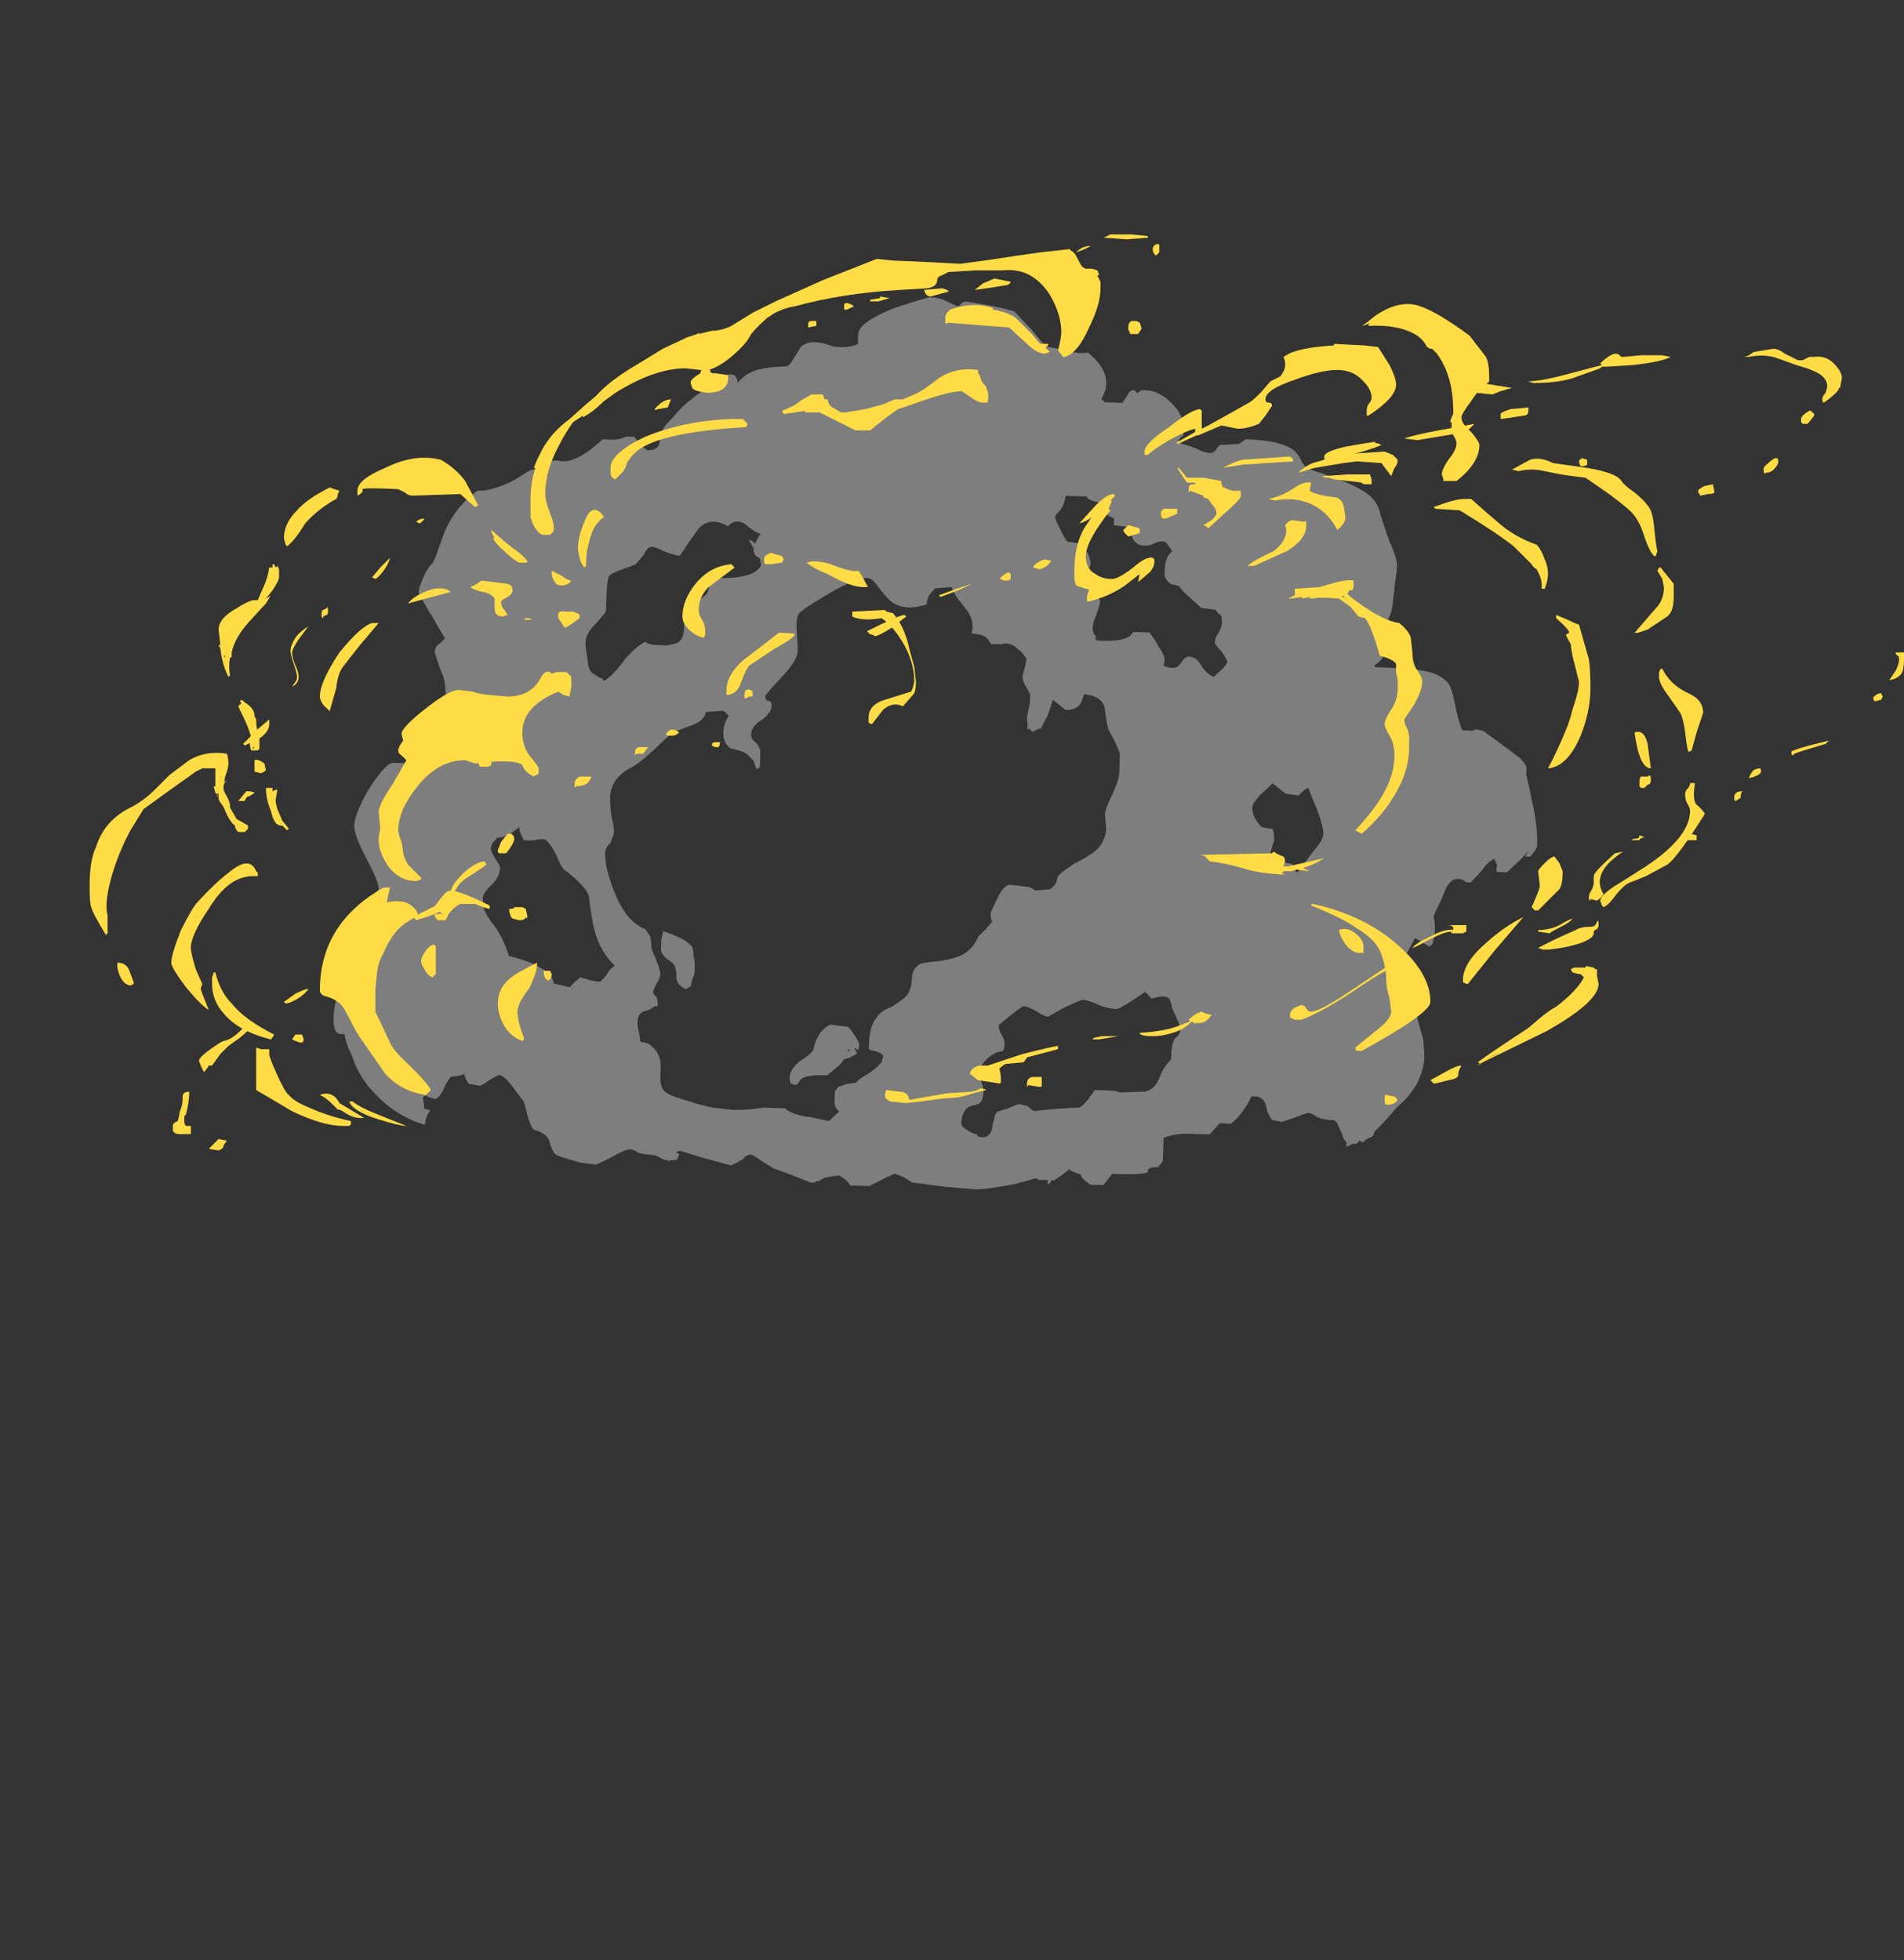 <?xml version="1.0" encoding="UTF-8" standalone="no"?>
<svg xmlns:ffdec="https://www.free-decompiler.com/flash" xmlns:xlink="http://www.w3.org/1999/xlink" ffdec:objectType="frame" height="420.2px" width="408.05px" xmlns="http://www.w3.org/2000/svg">
  <rect width="100%" height="100%" fill="#333333" stroke="none"/>
  <g transform="matrix(1.0, 0.0, 0.0, 1.0, 185.1, 262.0)">
    <use ffdec:characterId="1356" height="27.25" transform="matrix(7.0, 0.216, -0.216, 7.0, -108.719, -202.093)" width="36.65" xlink:href="#shape0"/>
    <use ffdec:characterId="1357" height="28.05" transform="matrix(7.0, 0.0, 0.0, 7.0, -165.9, -211.75)" width="55.55" xlink:href="#shape1"/>
  </g>
  <defs>
    <g id="shape0" transform="matrix(1.0, 0.0, 0.0, 1.0, 17.35, 18.45)">
      <path d="M11.75 -13.75 Q11.85 -13.6 11.95 -13.55 13.2 -13.2 13.6 -12.95 14.1 -12.7 14.2 -12.2 14.25 -12.05 14.5 -11.4 14.75 -10.9 14.75 -10.65 14.75 -10.5 14.7 -10.1 L14.65 -9.45 Q14.6 -9.05 14.4 -8.85 14.3 -8.75 14.3 -8.7 14.25 -8.6 14.25 -8.4 14.25 -8.3 14.35 -8.25 14.45 -8.2 14.45 -8.05 14.45 -7.95 14.4 -7.85 14.3 -7.7 14.15 -7.6 14.15 -7.55 14.25 -7.55 L14.5 -7.55 Q15.4 -7.55 15.85 -7.45 16.25 -7.35 16.45 -7.1 16.55 -6.95 16.65 -6.5 16.75 -6.05 16.9 -5.7 L17.2 -5.7 Q17.25 -5.7 17.3 -5.75 L17.55 -5.7 18.35 -5.15 18.7 -4.9 Q18.9 -4.7 18.9 -4.6 L18.9 -4.4 Q19.0 -4.05 19.1 -3.6 19.3 -2.85 19.3 -2.25 19.3 -2.15 19.1 -1.9 L18.95 -1.9 Q19.0 -2.0 19.05 -2.1 18.95 -1.95 18.8 -1.8 L18.4 -1.4 18.1 -1.4 Q18.05 -1.5 18.1 -1.6 L18.0 -1.8 Q17.8 -1.7 17.65 -1.45 L17.3 -1.05 Q17.15 -1.05 17.1 -1.1 17.05 -1.15 16.9 -1.15 16.7 -1.15 16.55 -0.85 L16.4 -0.45 Q16.2 -0.05 16.2 0.05 16.25 0.2 16.25 0.4 16.25 0.5 16.25 0.65 16.2 0.75 16.2 0.85 L16.1 0.95 Q16.0 0.9 15.85 0.8 L15.65 0.7 15.35 1.3 Q15.15 1.75 15.15 1.95 15.15 2.0 15.2 2.05 L15.4 2.25 Q15.65 2.6 15.8 3.15 15.9 3.5 16.0 3.8 16.05 4.2 16.05 4.35 16.05 4.7 15.85 5.15 15.6 5.6 15.25 5.9 L15.05 6.15 Q14.8 6.45 14.6 6.65 L14.55 6.8 14.35 6.9 14.25 7.0 14.15 6.95 14.05 7.05 13.95 7.05 13.75 7.15 13.75 7.0 Q13.65 6.95 13.6 6.75 L13.5 6.55 Q13.45 6.4 13.35 6.35 13.0 6.35 12.8 6.25 12.65 6.15 12.55 6.15 12.5 6.15 12.15 6.3 L11.75 6.45 11.45 6.4 Q11.4 6.35 11.3 6.15 L11.25 5.95 Q11.15 5.65 10.8 5.7 10.55 6.25 10.2 6.55 L9.85 6.55 Q9.65 6.8 9.55 6.9 L8.9 6.9 Q8.5 6.9 8.15 7.05 L8.15 7.7 Q8.15 7.8 8.0 7.95 7.8 7.95 7.75 8.0 7.7 8.0 7.7 8.1 7.65 8.2 6.6 8.2 6.55 8.3 6.35 8.55 L5.95 8.55 5.75 8.4 Q5.65 8.3 5.65 8.25 5.5 8.2 5.35 8.15 L5.3 8.1 5.05 8.3 Q4.9 8.4 4.85 8.45 L4.75 8.45 4.75 8.5 4.65 8.6 Q4.65 8.5 4.65 8.45 L4.35 8.45 4.3 8.4 3.65 8.6 Q2.75 8.8 2.45 8.8 L1.5 8.75 0.5 8.65 0.25 8.5 Q0.0 8.4 -0.05 8.4 L-0.35 8.55 -0.8 8.8 -1.4 8.8 Q-1.45 8.65 -1.75 8.5 -2.05 8.55 -2.2 8.6 -2.3 8.65 -2.35 8.7 L-2.45 8.7 Q-2.4 8.75 -2.6 8.75 L-3.15 8.55 -3.75 8.35 -4.1 8.15 Q-4.4 7.95 -4.45 7.95 -4.6 7.95 -4.7 8.1 -4.85 8.2 -5.05 8.3 L-5.9 8.1 Q-6.6 7.9 -6.65 7.9 L-6.75 7.95 -6.65 8.0 -6.7 8.15 Q-6.75 8.2 -6.9 8.2 L-6.95 8.2 -6.95 8.25 -7.0 8.2 Q-7.1 8.2 -7.2 8.15 -7.35 8.05 -7.5 8.05 -7.7 8.05 -7.9 8.0 -8.05 7.9 -8.15 7.9 -8.3 7.9 -8.7 8.15 -9.15 8.4 -9.2 8.4 -9.3 8.4 -9.7 8.35 L-10.25 8.2 Q-10.45 8.15 -10.5 8.05 L-10.6 7.85 Q-10.65 7.5 -11.1 7.4 -11.2 7.35 -11.3 7.05 -11.4 6.7 -11.45 6.55 L-11.85 6.05 Q-12.1 5.75 -12.25 5.75 L-12.5 5.9 Q-12.7 6.05 -12.8 6.1 L-13.15 6.05 Q-13.2 6.0 -13.25 5.9 -13.3 5.8 -13.3 5.75 L-13.4 5.8 -13.7 5.85 Q-13.8 5.95 -13.9 6.2 -14.0 6.45 -14.15 6.55 -14.4 6.5 -14.45 6.45 L-14.55 6.5 -14.5 6.75 -14.5 6.85 -14.3 6.9 Q-14.45 7.1 -14.45 7.3 L-14.45 7.35 Q-15.4 7.1 -16.1 6.35 -16.55 5.9 -16.75 5.3 -16.95 4.95 -17.0 4.65 L-17.1 4.65 Q-17.25 4.65 -17.3 4.5 -17.35 4.4 -17.35 4.15 -17.35 3.55 -17.1 3.15 -16.95 2.85 -16.6 2.6 -16.25 2.4 -16.1 2.3 -15.9 2.1 -15.9 1.85 -15.9 1.8 -16.1 1.45 -16.3 1.15 -16.3 1.1 -16.3 0.95 -16.2 0.6 -16.1 0.3 -16.1 0.15 -16.1 -0.05 -16.5 -0.75 -16.9 -1.45 -16.9 -1.75 -16.9 -2.1 -16.5 -2.85 -16.0 -3.7 -15.75 -3.7 L-15.25 -3.7 Q-15.1 -3.85 -15.0 -4.0 L-14.8 -4.3 Q-14.55 -4.65 -14.15 -4.85 L-14.0 -4.75 Q-13.9 -4.65 -13.8 -4.5 -13.75 -4.55 -13.6 -4.9 -13.45 -5.25 -13.45 -5.3 -13.45 -5.45 -13.5 -5.55 L-13.6 -5.65 -14.15 -5.65 Q-14.25 -5.85 -14.25 -6.1 -14.3 -6.4 -14.35 -6.45 -14.6 -7.05 -14.6 -7.15 -14.6 -7.3 -14.45 -7.4 L-14.3 -7.55 -14.9 -8.5 Q-15.15 -8.9 -15.15 -8.95 -15.15 -9.1 -15.0 -9.45 -14.9 -9.7 -14.75 -9.85 -14.65 -10.05 -14.6 -10.25 L-14.4 -10.85 Q-14.1 -11.6 -13.45 -12.1 -13.0 -12.1 -12.35 -12.45 L-11.9 -12.75 Q-11.65 -12.85 -11.6 -12.85 -11.45 -12.85 -11.35 -12.95 -11.3 -13.0 -11.2 -13.1 L-11.0 -13.1 Q-10.8 -13.05 -10.55 -13.15 -10.3 -13.25 -10.05 -13.45 L-9.65 -13.8 Q-9.2 -13.75 -8.95 -13.9 L-8.7 -13.9 -8.5 -13.65 -8.3 -13.5 Q-8.05 -13.5 -7.95 -13.65 L-7.85 -14.05 Q-7.85 -14.2 -7.65 -14.4 L-7.4 -14.7 Q-7.0 -15.2 -5.85 -15.9 -5.65 -15.9 -5.65 -15.8 -5.6 -15.8 -5.6 -15.65 -5.55 -15.7 -5.45 -15.8 -5.35 -15.9 -5.25 -15.95 -4.95 -16.15 -4.1 -16.2 -4.0 -16.25 -3.9 -16.45 -3.75 -16.7 -3.7 -16.8 -3.4 -17.1 -2.7 -16.85 -2.25 -16.8 -1.95 -16.95 L-1.95 -17.0 Q-1.95 -17.1 -1.95 -17.25 -1.95 -17.6 -0.95 -18.05 -0.45 -18.25 0.2 -18.45 0.5 -18.45 0.7 -18.35 L1.05 -18.2 Q1.1 -18.2 1.15 -18.25 1.2 -18.35 1.35 -18.35 L2.05 -18.25 Q2.6 -18.15 2.8 -18.1 L3.35 -17.55 Q3.65 -17.2 3.8 -17.05 L4.45 -16.95 Q4.8 -16.85 5.1 -16.9 5.55 -16.55 5.65 -16.2 5.75 -15.85 5.55 -15.5 L5.65 -15.4 6.2 -15.4 6.35 -15.65 Q6.4 -15.8 6.55 -15.8 L6.65 -15.7 Q6.75 -15.85 6.95 -15.8 7.2 -15.8 7.5 -15.6 7.85 -15.35 8.0 -15.05 8.1 -14.8 8.05 -14.55 L8.1 -14.5 8.05 -14.4 8.05 -14.45 7.95 -14.3 Q8.0 -14.25 8.05 -14.2 8.3 -14.15 8.55 -14.05 8.75 -13.95 8.9 -13.95 9.05 -13.95 9.1 -14.05 L9.2 -14.2 9.8 -14.25 10.0 -14.4 Q11.2 -14.4 11.55 -14.05 11.65 -13.95 11.75 -13.75 M7.9 -14.75 L7.9 -14.75 M5.3 -12.4 Q5.2 -12.45 5.2 -12.5 L4.55 -12.5 Q4.5 -12.15 4.35 -12.0 L4.3 -11.95 Q4.25 -11.9 4.25 -11.85 4.25 -11.75 4.4 -11.5 4.55 -11.2 4.65 -11.1 L5.1 -11.05 Q5.45 -10.55 5.35 -10.35 L5.25 -10.2 Q5.2 -10.1 5.2 -9.9 5.2 -9.8 5.45 -9.6 5.7 -9.4 5.7 -9.3 5.7 -9.2 5.6 -8.9 5.5 -8.65 5.5 -8.5 5.5 -8.35 5.55 -8.3 5.6 -8.25 5.6 -8.2 L5.6 -8.15 Q5.6 -8.1 5.75 -8.1 6.4 -8.1 6.6 -8.25 6.65 -8.25 6.7 -8.35 6.75 -8.4 6.8 -8.4 L7.25 -8.4 Q7.3 -8.3 7.4 -8.2 L7.55 -7.95 Q7.8 -7.65 7.7 -7.4 8.05 -7.25 8.2 -7.45 L8.3 -7.6 Q8.4 -7.7 8.45 -7.7 8.7 -7.7 8.85 -7.45 9.0 -7.2 9.25 -7.1 9.4 -7.25 9.55 -7.4 L9.65 -7.55 Q9.65 -7.65 9.45 -7.9 9.25 -8.1 9.25 -8.15 9.25 -8.3 9.35 -8.45 9.45 -8.65 9.45 -8.75 9.45 -8.95 9.4 -9.0 9.3 -9.05 9.25 -9.15 L8.8 -9.2 8.45 -9.5 Q8.2 -9.7 8.1 -9.85 L7.85 -9.9 Q7.7 -10.0 7.65 -10.15 7.65 -10.2 7.65 -10.35 7.65 -10.55 7.7 -10.65 7.7 -10.75 7.85 -10.9 7.85 -10.95 7.75 -11.05 7.7 -11.15 7.6 -11.2 7.4 -11.2 7.25 -11.1 7.15 -11.05 7.0 -11.05 6.75 -11.05 6.65 -11.25 6.55 -11.4 6.55 -11.6 L6.05 -11.65 6.05 -11.85 5.85 -11.95 Q5.8 -12.0 5.75 -12.1 L5.65 -12.3 Q5.45 -12.35 5.3 -12.4 M4.2 -5.75 L4.0 -5.35 3.95 -5.35 Q3.85 -5.3 3.75 -5.25 L3.65 -5.35 3.6 -5.3 3.6 -5.5 Q3.55 -5.65 3.6 -5.85 L3.65 -6.15 Q3.65 -6.3 3.65 -6.4 L3.5 -6.65 Q3.4 -6.8 3.4 -6.95 3.4 -7.0 3.45 -7.15 3.5 -7.35 3.5 -7.5 L3.45 -7.55 Q3.35 -7.7 3.25 -7.75 3.0 -8.0 2.7 -7.9 L2.4 -7.9 2.3 -8.05 Q2.15 -8.2 1.8 -8.2 1.9 -8.6 1.6 -8.95 L1.35 -9.25 Q1.2 -9.45 1.15 -9.6 L0.65 -9.55 Q0.55 -9.45 0.45 -9.3 0.4 -9.15 0.4 -9.05 -0.4 -8.75 -0.85 -9.25 -0.95 -9.35 -1.15 -9.6 -1.3 -9.8 -1.45 -9.8 -1.75 -9.8 -2.5 -9.35 -3.15 -8.95 -3.45 -8.7 -3.6 -8.6 -3.55 -8.1 -3.5 -7.65 -3.5 -7.5 -3.5 -7.2 -4.0 -6.65 L-4.3 -6.3 -4.45 -6.1 Q-4.45 -5.95 -4.35 -5.95 -4.25 -5.95 -4.25 -5.8 -4.25 -5.65 -4.35 -5.55 -4.4 -5.45 -4.55 -5.35 -4.85 -5.15 -4.85 -4.9 -4.85 -4.8 -4.75 -4.7 -4.6 -4.6 -4.55 -4.4 L-4.55 -3.9 -4.65 -3.85 -4.75 -4.1 Q-4.8 -4.15 -4.9 -4.25 -5.05 -4.4 -5.45 -4.45 -5.7 -4.6 -5.7 -4.95 -5.7 -5.2 -5.55 -5.45 L-5.65 -5.55 Q-5.7 -5.6 -5.75 -5.6 L-6.25 -5.55 Q-6.3 -5.25 -6.75 -5.1 L-7.1 -4.95 Q-7.3 -4.9 -7.35 -4.8 L-7.8 -4.35 Q-8.2 -3.95 -8.45 -3.8 -9.1 -3.45 -9.1 -2.85 -9.1 -2.65 -9.05 -2.3 -8.95 -1.95 -8.95 -1.8 -8.95 -1.7 -9.05 -1.45 -9.2 -1.3 -9.2 -1.15 -9.2 -0.7 -8.9 0.0 -8.5 0.95 -7.9 1.15 -7.8 1.3 -7.75 1.35 -7.7 1.5 -7.7 1.7 -7.7 1.75 -7.55 2.05 -7.4 2.4 -7.4 2.5 -7.4 2.65 -7.5 2.8 -7.6 3.0 -7.6 3.05 -7.6 3.15 -7.5 3.2 -7.45 3.3 -7.45 3.45 L-7.45 3.5 -7.55 3.5 -7.6 3.55 Q-7.65 3.6 -7.8 3.65 -8.05 3.7 -8.05 4.0 -8.05 4.15 -8.0 4.3 -7.95 4.5 -7.95 4.6 L-7.7 4.65 Q-7.3 4.9 -7.3 5.35 L-7.3 5.7 Q-7.3 5.9 -7.2 6.05 -7.1 6.2 -6.5 6.35 -6.0 6.5 -5.65 6.55 L-5.05 6.6 Q-4.65 6.6 -4.1 6.5 L-3.45 6.5 Q-3.25 6.7 -2.65 6.75 L-2.1 6.85 -1.8 6.55 -1.9 6.45 Q-1.95 6.35 -1.95 6.2 -1.95 6.0 -1.95 5.95 -1.9 5.85 -1.85 5.8 L-1.6 5.7 -1.3 5.65 Q-1.25 5.55 -1.0 5.4 -0.7 5.2 -0.55 5.0 L-0.5 4.8 -0.55 4.75 Q-0.7 4.65 -0.9 4.65 L-0.95 4.6 -0.95 4.45 Q-0.95 3.9 -0.75 3.65 -0.65 3.45 -0.3 3.3 0.0 3.1 0.1 3.0 0.3 2.8 0.3 2.4 0.3 2.1 0.55 1.95 0.7 1.9 1.15 1.85 1.6 1.75 1.8 1.65 2.15 1.45 2.3 1.05 2.35 1.0 2.5 0.85 L2.7 0.6 Q2.6 0.35 2.7 0.2 L2.85 -0.15 Q3.0 -0.5 3.2 -0.55 L3.8 -0.5 4.0 -0.4 4.45 -0.45 4.55 -0.55 Q4.65 -0.65 4.65 -0.8 4.65 -0.9 5.15 -1.25 5.8 -1.6 5.95 -1.85 6.1 -2.1 6.1 -2.35 L6.05 -2.8 Q6.05 -2.95 6.25 -3.4 6.45 -3.85 6.45 -4.1 6.45 -4.55 6.45 -4.65 6.4 -4.85 6.1 -5.35 6.05 -5.45 6.0 -5.7 L5.95 -6.0 Q5.9 -6.4 5.3 -6.45 L5.2 -6.15 Q5.05 -5.95 4.75 -5.95 L4.35 -6.25 Q4.3 -6.05 4.2 -5.75 M10.55 -3.15 Q10.55 -3.05 10.6 -2.9 10.7 -2.7 10.85 -2.55 L11.2 -2.5 Q11.25 -2.35 11.25 -2.15 L11.15 -1.8 Q11.1 -1.6 11.2 -1.55 11.25 -1.45 11.55 -1.5 L11.8 -1.45 Q11.85 -1.45 11.9 -1.3 11.95 -1.2 12.0 -1.2 L12.45 -1.85 Q12.75 -2.2 12.75 -2.4 12.75 -2.6 12.55 -3.1 12.3 -3.65 12.25 -3.8 L12.15 -3.75 11.95 -3.55 11.55 -3.6 11.15 -3.9 10.75 -3.5 Q10.55 -3.25 10.55 -3.15 M8.5 3.9 Q8.55 3.85 8.55 3.75 8.55 3.6 8.45 3.4 L8.3 3.1 Q8.25 2.9 8.2 2.8 8.1 2.65 7.65 2.8 L7.45 2.6 7.1 2.85 Q6.75 3.1 6.6 3.15 6.25 3.15 5.95 3.0 5.65 2.9 5.55 2.9 5.5 2.9 5.0 3.15 L4.5 3.45 Q4.4 3.45 4.15 3.3 3.85 3.15 3.75 3.15 3.7 3.15 3.35 3.45 L3.0 3.75 Q3.0 3.9 3.1 4.05 3.2 4.2 3.2 4.35 3.2 4.45 3.15 4.55 3.1 4.55 2.95 4.6 2.65 4.75 2.45 5.1 2.4 5.2 2.5 5.45 2.6 5.7 2.6 5.8 2.6 6.05 2.5 6.15 2.45 6.2 2.25 6.25 2.1 6.3 2.05 6.4 1.95 6.55 1.95 6.8 1.95 6.85 2.0 6.9 2.1 7.0 2.35 7.1 2.45 7.1 2.45 7.15 2.45 7.2 2.6 7.2 2.85 7.2 2.9 6.9 2.9 6.75 2.95 6.65 2.95 6.5 3.05 6.4 L3.35 6.3 Q3.55 6.2 3.7 6.15 L3.95 6.2 4.15 6.35 4.95 6.25 5.55 6.2 Q5.65 6.15 5.8 5.95 L6.0 5.65 6.35 5.65 Q6.7 5.65 6.75 5.7 L7.55 5.65 Q7.85 5.55 7.95 5.25 L8.05 5.0 Q8.15 4.8 8.3 4.65 8.3 4.15 8.4 4.0 L8.5 3.9 M-8.05 -10.55 Q-8.2 -10.55 -8.3 -10.3 L-8.5 -10.05 Q-8.5 -10.0 -8.9 -9.85 -9.3 -9.7 -9.35 -9.6 -9.4 -9.45 -9.4 -9.1 L-9.4 -8.6 Q-9.4 -8.5 -9.5 -8.4 L-9.7 -8.15 Q-10.0 -7.85 -10.0 -7.55 -10.0 -7.4 -9.95 -7.2 L-9.9 -6.9 Q-9.85 -6.65 -9.7 -6.6 L-9.55 -6.5 Q-9.45 -6.5 -9.4 -6.4 -9.15 -6.55 -8.8 -7.05 -8.45 -7.5 -8.15 -7.65 -8.15 -7.6 -8.1 -7.6 -8.0 -7.55 -7.85 -7.55 L-7.5 -7.55 -7.3 -7.6 Q-7.1 -7.65 -7.05 -7.8 -7.0 -7.9 -7.0 -8.05 L-7.0 -8.35 Q-7.0 -8.55 -6.9 -8.65 -6.7 -8.85 -6.4 -9.1 -6.2 -9.3 -6.3 -9.65 -5.5 -9.65 -5.2 -9.75 -4.8 -9.85 -4.7 -10.1 L-4.75 -10.3 Q-4.85 -10.35 -4.9 -10.4 -4.95 -10.5 -4.95 -10.6 L-5.1 -10.85 -5.05 -10.85 -4.9 -10.75 Q-4.85 -10.9 -4.75 -11.05 -4.95 -11.1 -5.25 -11.35 -5.55 -11.5 -5.75 -11.25 -6.3 -11.55 -6.65 -11.15 -6.75 -11.0 -6.95 -10.7 -7.1 -10.45 -7.2 -10.3 -7.5 -10.35 -7.75 -10.45 -7.95 -10.55 -8.05 -10.55 M-12.7 -1.15 Q-12.7 -1.1 -12.55 -0.85 -12.4 -0.65 -12.4 -0.6 -12.4 -0.3 -12.65 -0.05 -12.9 0.2 -12.9 0.35 -12.9 0.65 -12.8 0.8 -12.75 0.9 -12.6 1.1 -12.25 1.5 -12.05 2.1 -11.35 2.25 -11.05 2.45 -10.7 2.6 -10.65 2.9 L-10.15 3.0 Q-10.0 2.8 -9.9 2.75 -9.85 2.65 -9.8 2.7 L-9.6 2.75 Q-9.45 2.8 -9.25 2.8 -9.2 2.8 -9.05 2.6 -8.95 2.4 -8.8 2.3 -9.25 1.9 -9.45 1.25 -9.55 0.9 -9.65 0.25 -9.65 0.1 -9.9 -0.15 -10.15 -0.4 -10.45 -0.6 -10.55 -0.7 -10.7 -1.05 -10.9 -1.4 -11.05 -1.5 L-11.2 -1.5 -11.45 -1.45 -11.7 -1.45 Q-11.75 -1.55 -11.8 -1.65 -11.85 -1.75 -11.85 -1.85 L-12.1 -1.65 Q-12.35 -1.5 -12.55 -1.5 -12.5 -1.5 -12.6 -1.4 -12.7 -1.3 -12.7 -1.15 M-2.65 4.7 Q-2.55 4.1 -2.15 3.9 L-1.6 3.95 Q-1.55 4.0 -1.4 4.2 -1.25 4.4 -1.25 4.5 -1.25 4.65 -1.3 4.65 L-1.35 4.6 -1.4 4.6 -1.3 4.75 Q-1.35 4.8 -1.55 4.9 L-1.7 4.95 -1.8 5.1 -2.2 5.45 Q-2.85 5.45 -3.0 5.6 L-3.1 5.75 Q-3.15 5.8 -3.25 5.75 L-3.3 5.75 -3.35 5.6 Q-3.35 5.3 -3.05 5.05 -2.75 4.85 -2.65 4.7 M-1.6 4.7 L-1.5 4.65 -1.6 4.65 -1.6 4.7 M-7.4 1.45 L-7.35 1.2 Q-6.65 1.4 -6.45 1.65 -6.4 1.8 -6.4 1.95 -6.35 2.05 -6.35 2.35 -6.35 2.5 -6.4 2.6 -6.45 2.75 -6.45 2.85 L-6.6 2.95 Q-6.85 2.85 -6.9 2.65 -6.9 2.4 -6.95 2.3 -6.95 2.2 -7.2 2.05 -7.4 1.9 -7.4 1.75 L-7.4 1.45" fill="#ffffff" fill-opacity="0.369" fill-rule="evenodd" stroke="none"/>
    </g>
    <g id="shape1" transform="matrix(1.0, 0.0, 0.0, 1.0, 23.7, 30.25)">
      <path d="M2.05 -29.4 L2.95 -29.35 3.7 -29.45 4.7 -29.6 5.4 -29.7 6.3 -29.8 6.35 -29.75 Q6.45 -29.7 6.5 -29.6 6.65 -29.3 6.7 -29.25 L6.8 -29.2 7.0 -29.2 7.15 -29.15 7.2 -29.05 7.2 -29.0 7.15 -29.0 7.25 -28.8 7.25 -28.6 Q7.25 -28.1 6.9 -27.4 6.55 -26.6 6.15 -26.5 L6.1 -26.5 5.95 -26.7 Q6.05 -27.1 6.05 -27.25 6.05 -27.8 5.7 -28.4 5.15 -29.25 4.25 -29.15 L3.45 -29.15 2.6 -29.1 2.4 -29.0 Q2.25 -28.95 2.25 -28.85 2.25 -28.65 1.95 -28.6 L1.1 -28.55 Q-0.65 -28.45 -2.1 -28.05 -2.45 -28.0 -2.8 -27.8 -2.85 -27.75 -2.95 -27.7 -3.45 -27.25 -3.5 -27.1 -3.65 -26.85 -4.0 -26.55 -4.4 -26.2 -4.75 -26.1 L-5.0 -26.1 -5.45 -26.15 Q-6.4 -26.15 -7.6 -25.4 L-7.95 -25.15 Q-8.3 -24.8 -8.6 -24.65 L-8.6 -24.7 -8.9 -24.5 Q-9.15 -24.15 -9.35 -23.75 -9.75 -23.0 -9.75 -22.3 -9.75 -22.1 -9.6 -21.7 -9.45 -21.35 -9.5 -21.15 L-9.6 -21.05 -9.85 -21.05 Q-10.1 -21.2 -10.2 -21.6 -10.2 -21.75 -10.2 -22.15 -10.2 -22.65 -10.05 -23.1 L-10.1 -23.1 -10.0 -23.35 -9.85 -23.65 Q-9.55 -24.2 -9.0 -24.6 L-8.5 -25.05 -8.2 -25.3 Q-7.8 -25.75 -7.05 -26.2 L-6.8 -26.35 -6.15 -26.75 -5.4 -27.1 -5.1 -27.2 -5.05 -27.25 -5.05 -27.2 -4.65 -27.3 Q-4.35 -27.3 -4.05 -27.45 L-3.4 -27.85 -2.7 -28.2 -1.25 -28.85 0.4 -29.5 0.9 -29.45 2.05 -29.4 M17.35 -26.75 L17.25 -26.8 Q17.15 -27.0 16.95 -27.15 16.4 -27.5 15.45 -27.45 15.45 -27.5 15.5 -27.55 15.45 -27.5 15.25 -27.45 L15.4 -27.55 15.65 -27.75 Q16.3 -28.2 16.85 -28.1 17.4 -28.0 18.55 -27.15 L19.05 -26.5 Q19.15 -26.3 19.15 -25.9 L19.15 -25.75 19.1 -25.7 Q18.9 -25.6 18.6 -25.15 18.3 -24.75 18.3 -24.65 18.3 -24.45 18.6 -24.2 18.85 -23.9 18.85 -23.8 18.85 -23.25 18.15 -22.7 L17.75 -22.7 17.75 -22.75 17.7 -22.9 Q17.7 -23.05 17.9 -23.35 18.15 -23.65 18.15 -23.85 18.15 -23.95 18.05 -24.1 18.0 -24.25 18.0 -24.35 L18.0 -24.5 17.95 -24.5 18.0 -24.65 18.05 -24.75 18.05 -24.85 Q18.05 -25.8 17.65 -26.45 L17.55 -26.6 Q17.5 -26.65 17.45 -26.7 L17.4 -26.75 17.35 -26.75 M19.85 -23.05 L20.4 -23.35 Q20.7 -23.45 21.1 -23.25 L22.15 -23.1 Q23.05 -22.95 23.2 -22.7 23.3 -22.55 23.6 -22.35 23.9 -22.1 24.0 -21.95 24.15 -21.8 24.2 -21.3 24.25 -20.75 24.3 -20.55 L24.25 -20.4 24.2 -20.4 Q24.05 -20.55 23.9 -21.0 23.75 -21.5 23.5 -21.75 23.3 -21.95 22.75 -22.35 L22.1 -22.8 21.7 -22.85 21.35 -22.9 20.85 -23.0 Q20.45 -23.1 20.05 -23.0 L19.85 -23.05 M17.5 -21.85 L17.45 -21.9 Q18.1 -22.15 18.4 -22.15 L18.6 -22.15 Q19.1 -21.7 19.4 -21.45 19.9 -21.0 20.6 -20.75 20.75 -20.6 20.85 -20.3 20.95 -20.1 20.95 -19.85 20.95 -19.65 20.85 -19.4 L20.75 -19.4 Q20.8 -19.65 20.6 -20.0 20.5 -20.05 20.45 -20.15 L19.9 -20.7 Q19.4 -21.1 18.25 -21.8 L17.5 -21.85 M22.0 -23.4 L22.15 -23.35 22.15 -23.2 Q22.1 -23.15 21.95 -23.15 21.9 -23.25 21.9 -23.3 21.9 -23.35 22.0 -23.4 M15.75 -26.8 L16.1 -26.25 Q16.3 -25.85 16.3 -25.65 16.3 -25.25 15.45 -24.7 L15.4 -24.7 15.4 -24.85 Q15.4 -24.95 15.45 -25.05 15.55 -25.15 15.55 -25.25 15.55 -25.5 15.3 -25.75 15.0 -26.1 14.5 -26.1 14.0 -26.1 13.2 -25.8 12.3 -25.5 12.3 -25.2 12.3 -25.1 12.4 -25.1 12.5 -25.1 12.5 -25.0 L12.3 -24.7 12.1 -24.45 Q11.75 -24.3 11.45 -24.3 L10.95 -24.4 10.25 -24.1 10.2 -24.1 9.65 -23.85 9.55 -23.85 Q9.7 -23.95 10.15 -24.2 L10.15 -24.3 Q9.9 -24.25 9.35 -23.95 8.85 -23.65 8.7 -23.5 L8.6 -23.5 8.6 -23.6 Q8.6 -23.85 9.35 -24.35 10.05 -24.9 10.3 -24.9 L10.35 -24.85 10.35 -24.3 10.55 -24.4 Q11.45 -24.9 11.8 -25.1 11.9 -25.15 12.15 -25.4 L12.45 -25.75 12.75 -25.9 Q13.0 -26.2 12.85 -26.5 13.1 -26.65 13.15 -26.65 13.55 -26.8 14.4 -26.85 L14.4 -26.9 15.35 -26.85 15.75 -26.8 M14.1 -23.35 L14.4 -23.5 15.95 -23.6 16.2 -23.5 16.35 -23.35 Q16.35 -23.2 16.25 -23.1 L16.15 -22.85 15.85 -23.25 15.1 -23.3 14.7 -23.25 13.8 -23.1 13.3 -22.95 Q13.5 -23.15 13.75 -23.25 L14.1 -23.35 M12.4 -22.15 Q12.85 -22.25 13.2 -22.5 13.5 -22.7 13.7 -22.65 L13.65 -22.4 Q13.9 -22.25 14.45 -22.2 14.65 -22.15 14.7 -21.9 L14.75 -21.6 Q14.75 -21.4 14.5 -21.2 14.3 -21.6 13.95 -21.85 13.35 -22.25 12.6 -22.1 L12.4 -22.15 M13.0 -21.45 L13.1 -21.5 13.5 -21.45 Q13.55 -21.55 13.55 -21.35 13.55 -20.9 12.95 -20.55 L11.95 -20.1 11.75 -20.1 Q11.9 -20.25 12.55 -20.55 13.05 -20.95 12.9 -21.35 L13.0 -21.45 M15.0 -19.5 Q15.0 -19.4 14.95 -19.35 L14.85 -19.35 14.85 -19.3 14.8 -19.25 Q15.0 -19.05 15.55 -18.7 16.05 -18.4 16.4 -18.35 16.7 -18.1 16.75 -17.9 L16.8 -17.45 Q16.8 -17.1 16.95 -16.9 17.1 -16.7 17.1 -16.55 17.1 -16.3 16.85 -15.85 L16.55 -15.4 Q16.55 -15.25 16.65 -15.1 L16.7 -14.9 16.7 -14.55 Q16.7 -13.9 16.35 -13.25 15.95 -12.5 15.25 -11.9 L15.05 -12.0 Q15.7 -12.7 15.95 -13.2 16.25 -13.75 16.25 -14.3 16.25 -14.65 16.1 -14.9 15.95 -15.15 15.95 -15.25 15.95 -15.4 16.15 -15.7 16.35 -16.0 16.35 -16.35 L16.35 -16.6 16.3 -16.85 16.3 -17.1 Q16.2 -17.25 15.8 -17.35 15.55 -18.25 15.35 -18.5 L15.15 -18.55 14.9 -18.85 14.55 -19.1 Q13.8 -19.15 13.8 -19.1 L13.65 -19.1 13.65 -19.15 13.45 -19.1 13.4 -19.15 13.1 -19.1 13.0 -19.1 13.2 -19.2 13.2 -19.4 13.95 -19.45 14.3 -19.55 Q14.8 -19.7 15.0 -19.65 L15.0 -19.5 M14.7 -19.2 L14.65 -19.15 14.75 -19.1 14.7 -19.15 14.7 -19.2 M13.1 -20.85 L13.1 -20.85 M21.5 -18.0 L21.6 -18.05 Q21.6 -18.15 21.2 -18.5 L21.2 -18.6 21.55 -18.45 Q21.75 -18.35 21.9 -18.3 L22.2 -17.25 Q22.25 -16.95 22.25 -16.35 22.25 -15.65 21.95 -14.9 21.55 -13.95 20.95 -13.9 21.25 -14.45 21.55 -15.2 L21.65 -15.5 21.7 -15.7 21.75 -15.85 Q21.9 -16.3 21.9 -16.55 L21.7 -17.35 Q21.65 -17.6 21.65 -17.7 21.5 -17.95 21.5 -18.0 M21.75 -14.95 L21.75 -14.95 M8.45 -27.55 L8.5 -27.4 8.5 -27.35 8.4 -27.2 8.15 -27.2 8.15 -27.25 Q8.1 -27.3 8.1 -27.4 8.1 -27.55 8.2 -27.6 L8.35 -27.6 8.45 -27.55 M7.0 -21.6 Q6.8 -21.45 6.6 -21.4 L7.1 -21.95 Q7.45 -22.3 7.65 -22.3 L7.7 -22.25 7.55 -22.1 7.6 -22.1 7.5 -21.85 7.55 -21.8 Q6.8 -20.85 6.8 -20.4 6.8 -20.0 7.1 -19.85 7.3 -19.7 7.6 -19.7 7.8 -19.7 8.25 -20.05 8.65 -20.4 8.85 -20.35 L8.9 -20.3 8.9 -20.25 Q8.9 -20.05 8.75 -19.9 L8.4 -19.6 8.45 -19.85 8.0 -19.5 Q7.5 -19.15 6.85 -19.0 6.8 -19.15 6.9 -19.35 6.9 -19.4 6.8 -19.4 L6.5 -19.5 6.45 -19.7 Q6.45 -19.8 6.45 -19.95 6.45 -20.85 6.85 -21.4 L6.95 -21.55 7.0 -21.6 M9.65 -23.1 L9.9 -22.8 10.4 -22.8 10.95 -22.7 Q10.95 -22.6 11.0 -22.5 L11.05 -22.5 Q11.1 -22.45 11.3 -22.4 L11.5 -22.4 Q11.55 -22.45 11.55 -22.25 11.55 -22.15 11.15 -21.8 L10.55 -21.25 10.5 -21.3 10.4 -21.35 10.65 -21.5 Q10.8 -21.65 10.8 -21.7 10.8 -21.85 10.65 -22.0 L10.55 -22.15 10.4 -22.2 10.4 -22.25 10.0 -22.4 9.95 -22.35 9.95 -22.45 Q9.95 -22.6 10.05 -22.6 L10.15 -22.6 10.15 -22.65 9.9 -22.65 Q9.75 -22.85 9.6 -23.1 L9.65 -23.1 M4.45 -27.4 L2.55 -27.55 2.55 -27.5 Q2.5 -27.5 2.5 -27.55 L2.5 -27.75 2.55 -27.85 2.65 -27.95 Q3.35 -28.2 3.95 -28.0 L3.95 -27.95 Q4.5 -27.85 4.7 -27.65 L5.15 -27.2 5.4 -26.9 5.65 -26.9 Q5.65 -26.85 5.6 -26.8 L5.55 -26.8 5.7 -26.65 5.55 -26.6 Q5.3 -26.6 5.0 -26.9 L4.45 -27.4 M3.55 -25.95 Q3.6 -25.7 3.75 -25.6 L3.75 -25.55 Q3.85 -25.35 3.8 -25.15 L3.8 -25.1 3.65 -25.1 Q3.5 -25.1 3.3 -25.25 L3.0 -25.45 Q2.6 -25.45 1.5 -25.05 L1.05 -24.9 0.7 -24.65 Q0.25 -24.3 0.2 -24.25 L-0.25 -24.25 -1.35 -24.8 -1.8 -24.8 -1.8 -24.85 -2.1 -24.8 -2.45 -24.75 -2.5 -24.85 Q-2.1 -25.0 -1.95 -25.15 L-1.6 -25.35 -1.25 -25.35 -1.2 -25.2 -1.1 -25.2 Q-1.1 -25.05 -0.95 -24.95 L-0.7 -24.8 -0.55 -24.8 0.05 -24.9 0.6 -25.05 0.95 -25.2 1.2 -25.2 1.55 -25.35 Q1.8 -25.45 2.3 -25.85 2.85 -26.2 3.5 -26.1 L3.5 -26.0 3.55 -25.95 M0.1 -19.5 Q0.2 -19.45 0.0 -19.45 -0.4 -19.45 -1.1 -19.85 -1.5 -20.0 -1.75 -20.2 -1.5 -20.3 -1.0 -20.15 -0.4 -19.9 -0.15 -19.95 L0.0 -19.7 0.1 -19.5 M0.7 -18.7 L0.9 -18.65 Q1.25 -18.25 1.4 -17.55 L1.55 -17.0 1.6 -16.55 Q1.6 -16.35 1.55 -16.2 L1.2 -15.8 Q0.9 -15.95 0.6 -15.7 L0.25 -15.25 0.15 -15.3 0.15 -15.45 Q0.15 -15.85 0.65 -16.0 L1.45 -16.25 1.5 -16.35 1.55 -16.55 Q1.55 -17.15 1.2 -17.75 0.9 -18.25 0.55 -18.5 -0.05 -18.4 -0.35 -18.55 L-0.35 -18.7 0.65 -18.75 0.7 -18.7 M10.45 -11.2 L10.5 -11.2 10.3 -11.25 12.5 -11.3 12.55 -11.35 Q12.7 -11.25 12.85 -11.2 12.9 -11.15 12.9 -11.05 L12.85 -10.9 13.0 -10.9 14.1 -11.15 Q13.8 -10.95 13.45 -10.85 L13.65 -10.75 13.25 -10.8 13.1 -10.75 12.9 -10.75 Q12.85 -10.75 12.8 -10.7 12.85 -10.65 12.95 -10.65 L12.75 -10.65 Q12.1 -10.7 11.75 -10.8 11.1 -11.0 10.6 -11.05 L10.45 -11.2 M21.15 -11.2 L21.3 -11.0 21.4 -10.75 Q21.4 -10.35 21.3 -10.2 21.2 -10.1 20.65 -9.55 L20.55 -9.55 20.45 -9.65 Q20.7 -10.2 20.7 -10.3 L20.65 -10.75 Q20.65 -10.8 20.85 -11.0 21.05 -11.2 21.15 -11.2 M19.05 -8.55 Q19.6 -9.05 20.2 -9.35 L19.3 -8.3 18.5 -7.3 18.45 -7.3 18.35 -7.35 Q18.3 -7.9 19.05 -8.55 M23.0 -10.3 Q23.25 -10.45 23.95 -10.9 25.3 -11.8 25.3 -12.6 25.3 -12.7 25.2 -12.85 25.15 -12.95 25.15 -13.1 25.15 -13.2 25.2 -13.25 25.3 -13.35 25.3 -13.45 L25.45 -13.45 Q25.35 -12.85 25.55 -12.75 25.75 -12.55 25.75 -12.5 24.9 -11.15 24.6 -10.95 L23.95 -10.6 Q23.7 -10.5 23.45 -10.4 23.3 -10.35 23.05 -10.05 22.8 -9.7 22.65 -9.65 L22.6 -9.7 22.55 -9.85 Q22.55 -10.0 23.0 -10.3 M22.4 -9.1 L22.45 -9.2 Q22.5 -9.3 22.5 -9.1 22.5 -9.0 22.4 -8.95 22.35 -8.95 22.35 -8.85 22.35 -8.7 21.95 -8.55 21.5 -8.4 20.95 -8.35 L20.8 -8.35 20.65 -8.4 Q21.0 -8.6 21.8 -8.95 21.95 -9.05 22.25 -9.05 22.35 -9.05 22.4 -9.1 M22.1 -7.8 L22.1 -7.85 22.35 -7.8 22.4 -7.75 22.45 -7.75 22.45 -7.55 22.5 -7.3 Q22.5 -6.75 20.9 -5.85 20.7 -5.75 18.75 -4.8 L18.9 -4.85 18.8 -4.9 Q19.2 -5.2 20.35 -5.95 L20.7 -6.25 Q21.0 -6.5 21.2 -6.6 21.85 -7.1 22.05 -7.5 L21.95 -7.6 21.9 -7.6 21.7 -7.65 21.65 -7.75 21.75 -7.8 22.1 -7.8 M13.75 -9.75 Q15.35 -9.4 16.4 -8.45 17.35 -7.6 17.35 -6.75 17.35 -6.4 15.25 -5.25 L15.1 -5.25 Q15.05 -5.25 15.05 -5.35 L15.6 -5.8 Q16.15 -6.2 16.15 -6.45 L16.1 -6.85 Q16.0 -7.2 16.0 -7.35 16.0 -7.8 15.85 -8.2 15.7 -8.65 15.1 -9.0 14.7 -9.3 13.7 -9.7 13.7 -9.75 13.75 -9.75 M15.05 -8.85 Q15.3 -8.65 15.3 -8.45 L15.3 -8.25 Q15.25 -8.25 15.15 -8.25 15.0 -8.25 14.8 -8.45 14.6 -8.7 14.55 -8.95 14.8 -9.05 15.05 -8.85 M16.0 -3.9 L16.25 -3.85 16.35 -3.75 Q16.25 -3.6 16.05 -3.6 L16.0 -3.6 Q15.95 -3.6 15.95 -3.75 15.95 -3.95 16.0 -3.9 M18.3 -4.8 L18.25 -4.7 Q18.2 -4.6 18.2 -4.5 18.2 -4.4 17.9 -4.35 L17.5 -4.25 17.45 -4.25 17.35 -4.35 17.8 -4.6 Q18.15 -4.8 18.3 -4.8 M18.95 -4.9 L19.45 -5.2 19.35 -5.15 18.95 -4.9 M24.35 -20.05 L24.4 -20.05 24.8 -19.55 24.8 -19.15 Q24.8 -18.7 24.6 -18.55 L24.0 -18.15 23.7 -18.05 23.6 -18.05 24.25 -18.8 Q24.5 -19.05 24.5 -19.45 L24.45 -19.7 24.3 -19.95 24.35 -20.05 M24.45 -16.95 Q24.7 -16.45 25.25 -16.2 25.7 -16.0 25.7 -15.6 L25.5 -15.0 25.35 -14.45 25.25 -14.4 Q25.2 -14.55 25.15 -15.0 25.1 -15.4 25.0 -15.6 L24.65 -16.1 Q24.35 -16.5 24.35 -16.7 24.35 -16.8 24.35 -16.85 L24.4 -16.95 24.45 -16.95 M24.0 -14.65 L24.1 -13.9 Q23.75 -13.9 23.6 -15.0 23.9 -15.1 24.0 -14.65 M24.0 -13.4 L23.9 -13.3 23.8 -13.3 23.75 -13.35 23.75 -13.5 Q23.75 -13.6 23.8 -13.65 L24.0 -13.65 Q24.1 -13.75 24.1 -13.55 24.1 -13.4 24.0 -13.4 M-23.65 -9.65 Q-23.7 -9.75 -23.7 -10.3 -23.7 -11.1 -23.5 -11.5 -23.25 -12.3 -22.45 -12.7 -22.05 -12.9 -21.7 -13.25 L-21.25 -13.7 -20.65 -14.15 Q-20.15 -14.45 -19.5 -14.35 -19.45 -14.25 -19.45 -14.05 -19.45 -13.9 -19.55 -13.65 -19.6 -13.4 -19.6 -13.3 -19.6 -13.2 -19.5 -13.05 -19.4 -12.85 -19.4 -12.75 -19.4 -12.65 -19.45 -12.65 L-19.55 -12.65 Q-19.7 -12.85 -19.75 -12.95 L-19.75 -13.05 -19.85 -13.15 -19.9 -13.35 -19.85 -13.35 Q-19.85 -13.6 -19.85 -13.85 L-19.85 -13.9 -20.25 -13.9 -20.45 -13.8 -21.5 -13.05 -22.05 -12.65 -22.45 -12.0 Q-22.85 -11.25 -23.05 -10.5 -23.25 -9.75 -23.15 -9.4 L-23.15 -8.85 -23.2 -8.8 Q-23.6 -9.45 -23.65 -9.65 M-5.25 -25.55 L-5.3 -25.7 Q-5.3 -25.8 -5.15 -25.9 L-5.0 -26.0 -4.55 -26.0 -4.2 -25.95 -4.15 -25.95 Q-4.15 -25.9 -4.15 -25.8 -4.2 -25.4 -4.8 -25.4 -5.2 -25.45 -5.25 -25.55 M-3.55 -24.45 L-3.6 -24.35 Q-6.15 -24.2 -6.9 -23.65 -7.1 -23.5 -7.25 -23.25 -7.3 -23.05 -7.4 -22.95 L-7.6 -22.75 -7.7 -22.8 -7.75 -22.9 -7.75 -23.1 Q-7.75 -23.55 -6.7 -24.05 -5.5 -24.55 -4.0 -24.6 L-3.7 -24.6 -3.55 -24.45 M-7.95 -21.6 Q-8.3 -21.35 -8.4 -20.85 -8.5 -20.55 -8.5 -20.1 L-8.55 -20.05 Q-8.65 -20.15 -8.7 -20.35 L-8.75 -20.6 Q-8.75 -21.0 -8.55 -21.45 -8.3 -22.1 -7.95 -21.6 M-9.55 -19.95 L-9.25 -19.8 Q-9.05 -19.65 -8.95 -19.65 -9.05 -19.5 -9.25 -19.5 -9.4 -19.5 -9.45 -19.6 -9.55 -19.75 -9.55 -19.85 L-9.55 -19.95 M-11.3 -20.95 Q-11.4 -21.1 -11.4 -21.2 L-11.0 -20.85 -10.75 -20.65 Q-10.45 -20.45 -10.3 -20.25 L-10.3 -20.2 -10.55 -20.2 Q-10.75 -20.3 -11.0 -20.55 -11.25 -20.75 -11.35 -20.95 L-11.3 -20.95 M-10.8 -19.5 Q-10.75 -19.45 -10.75 -19.35 -10.75 -19.25 -10.9 -19.15 -11.1 -19.05 -11.1 -19.0 -11.1 -18.85 -11.0 -18.75 L-10.9 -18.6 -11.05 -18.55 Q-11.3 -18.55 -11.3 -18.8 L-11.3 -19.1 Q-11.4 -19.25 -11.65 -19.3 -11.9 -19.35 -12.05 -19.45 -11.9 -19.5 -11.7 -19.65 L-10.9 -19.55 -10.8 -19.5 M-10.15 -18.45 L-10.4 -18.45 -10.35 -18.5 Q-10.2 -18.5 -10.15 -18.45 M-9.15 -18.7 L-8.9 -18.7 Q-8.75 -18.65 -8.7 -18.6 L-8.7 -18.5 Q-8.95 -18.3 -9.15 -18.2 L-9.35 -18.5 Q-9.4 -18.75 -9.15 -18.7 M-9.1 -16.85 L-9.0 -16.75 Q-8.95 -16.75 -8.95 -16.6 L-8.95 -16.4 -9.0 -16.15 -9.0 -16.1 -9.2 -16.15 -9.35 -16.25 Q-10.45 -15.8 -10.45 -15.0 -10.45 -14.55 -10.2 -14.25 -9.95 -13.95 -9.95 -13.9 L-9.95 -13.75 -10.0 -13.7 Q-10.05 -13.7 -10.1 -13.65 -10.4 -13.8 -10.45 -14.0 -10.6 -14.15 -11.4 -14.1 L-11.4 -14.0 -11.5 -13.95 -11.75 -13.95 -11.8 -14.05 -11.9 -14.05 -12.2 -14.15 Q-13.05 -14.15 -13.7 -13.3 -14.25 -12.6 -14.25 -12.0 -14.25 -11.9 -14.15 -11.65 L-14.1 -11.35 Q-14.1 -11.2 -13.95 -10.95 L-13.55 -10.55 -13.55 -10.5 -13.7 -10.45 Q-14.3 -10.45 -14.65 -11.05 -14.85 -11.4 -14.85 -11.7 -14.85 -11.85 -14.8 -12.05 L-14.85 -12.55 Q-14.85 -12.8 -14.4 -13.45 L-14.0 -14.15 -14.15 -14.3 Q-14.25 -14.35 -14.25 -14.45 -14.25 -14.55 -14.1 -14.75 L-14.15 -14.95 Q-14.15 -15.15 -13.45 -15.7 -12.7 -16.3 -12.4 -16.3 L-11.95 -16.25 Q-11.9 -16.2 -11.5 -16.15 L-10.9 -16.1 Q-10.2 -16.1 -9.9 -16.65 -9.8 -16.85 -9.7 -16.85 -9.65 -16.9 -9.55 -16.8 L-9.4 -16.85 -9.1 -16.85 M-2.85 -20.15 L-3.0 -20.15 Q-3.05 -20.15 -3.05 -20.3 -3.05 -20.4 -2.95 -20.45 L-2.85 -20.5 -2.5 -20.4 -2.45 -20.3 -2.5 -20.2 -2.85 -20.15 M-2.1 -18.0 Q-2.2 -17.85 -2.75 -17.55 L-3.5 -17.05 Q-3.6 -16.95 -3.75 -16.55 -3.85 -16.2 -4.15 -16.15 L-4.2 -16.15 -4.2 -16.3 Q-4.2 -16.75 -3.7 -17.2 L-2.6 -18.05 Q-2.15 -18.05 -2.1 -18.0 M-3.95 -20.05 L-4.75 -19.45 Q-5.05 -19.15 -5.05 -18.75 -5.05 -18.6 -4.95 -18.45 -4.85 -18.3 -4.85 -18.05 -4.85 -17.95 -4.9 -17.9 -5.15 -17.95 -5.35 -18.15 -5.55 -18.35 -5.55 -18.55 -5.55 -19.05 -5.15 -19.55 -4.7 -20.1 -4.05 -20.15 L-3.95 -20.05 M-3.95 -16.8 L-3.95 -16.7 Q-3.95 -16.8 -3.95 -16.85 L-3.95 -16.8 M-15.5 -22.25 L-15.5 -22.4 Q-15.5 -22.75 -14.65 -23.1 -13.75 -23.55 -12.95 -23.35 -12.5 -23.1 -12.2 -22.7 L-11.8 -21.95 -11.9 -21.9 -12.35 -22.3 -13.8 -22.25 Q-13.95 -22.25 -14.05 -22.35 L-14.25 -22.45 Q-15.25 -22.5 -15.35 -22.45 -15.3 -22.35 -15.5 -22.25 M-16.15 -22.15 Q-16.7 -21.85 -17.1 -21.4 -17.4 -20.9 -17.65 -20.7 L-17.7 -20.75 -17.75 -20.95 Q-17.75 -21.4 -17.35 -21.8 -17.05 -22.15 -16.35 -22.5 L-16.05 -22.4 -16.1 -22.3 Q-16.1 -22.2 -16.15 -22.15 M-18.1 -20.15 L-18.05 -20.15 -18.0 -20.05 -17.95 -20.1 -17.9 -20.0 -17.9 -19.75 Q-17.9 -19.65 -18.1 -19.35 L-18.3 -19.1 Q-18.2 -19.15 -18.15 -19.2 L-18.3 -18.95 Q-18.4 -18.85 -18.85 -18.35 -19.25 -17.9 -19.35 -17.45 L-19.35 -17.3 -19.4 -17.3 Q-19.45 -17.0 -19.4 -16.75 L-19.45 -16.7 Q-19.65 -17.1 -19.7 -17.6 L-19.75 -17.65 -19.7 -17.7 -19.75 -18.15 Q-19.75 -18.5 -19.2 -18.8 -18.9 -19.0 -18.7 -19.05 L-18.55 -19.05 -18.4 -19.4 Q-18.25 -19.7 -18.2 -20.05 L-18.1 -20.05 -18.1 -20.15 M-19.55 -17.3 L-19.55 -17.35 -19.6 -17.35 -19.55 -17.3 M-19.05 -16.0 L-18.85 -15.85 Q-18.65 -15.7 -18.65 -15.5 L-18.6 -15.4 Q-18.6 -15.05 -18.5 -14.95 L-18.5 -14.5 -18.55 -14.45 -18.75 -14.45 Q-18.8 -14.55 -18.8 -14.75 L-18.75 -14.85 -18.85 -15.15 Q-18.95 -15.4 -19.15 -15.8 L-19.05 -15.9 -19.1 -15.95 -19.05 -16.0 M-18.65 -14.55 L-18.7 -14.55 -18.7 -14.5 -18.65 -14.55 M-12.65 -19.3 L-13.4 -19.1 -13.95 -18.95 Q-13.8 -19.15 -13.45 -19.3 -13.0 -19.5 -12.7 -19.35 L-12.65 -19.3 M-14.85 -18.35 L-15.4 -17.7 Q-15.8 -17.2 -15.95 -17.0 -16.1 -16.8 -16.15 -16.35 L-16.35 -15.65 -16.55 -15.85 Q-16.65 -16.0 -16.65 -16.1 -16.65 -16.55 -16.05 -17.45 -15.4 -18.25 -15.05 -18.35 L-14.85 -18.35 M-14.9 -7.65 L-14.95 -7.15 -14.95 -6.45 -14.5 -5.5 Q-14.4 -5.25 -13.85 -4.75 -13.35 -4.25 -13.25 -4.05 L-13.4 -3.9 Q-14.15 -4.0 -14.65 -4.55 L-15.45 -5.7 Q-15.55 -5.85 -15.7 -6.15 -15.85 -6.45 -15.95 -6.6 -16.1 -6.8 -16.4 -6.9 -16.65 -6.95 -16.65 -7.1 -16.65 -9.15 -14.7 -10.25 L-14.5 -10.25 -14.55 -10.05 -14.6 -9.8 Q-14.1 -9.9 -13.85 -9.7 -13.65 -9.55 -13.65 -9.4 L-14.05 -9.15 Q-14.45 -8.85 -14.7 -8.25 -14.85 -8.0 -14.9 -7.65 M-12.8 -9.25 L-13.05 -9.25 -13.15 -9.4 Q-13.15 -9.45 -12.9 -9.45 L-13.05 -9.55 -13.15 -9.65 Q-12.8 -10.15 -12.7 -10.15 -12.45 -10.2 -11.45 -9.7 L-11.45 -9.6 Q-11.55 -9.6 -11.9 -9.75 L-12.35 -9.75 Q-12.55 -9.65 -12.7 -9.45 L-12.8 -9.25 M-13.1 -7.6 L-13.2 -7.5 Q-13.35 -7.55 -13.45 -7.75 -13.55 -7.9 -13.55 -8.0 -13.55 -8.1 -13.45 -8.25 -13.3 -8.5 -13.15 -8.5 L-13.1 -8.45 -13.1 -7.6 M-18.65 -13.8 L-18.65 -14.15 Q-18.55 -14.2 -18.35 -14.05 L-18.3 -13.85 -18.35 -13.8 -18.45 -13.75 -18.65 -13.8 M-18.1 -13.3 L-18.1 -13.2 Q-18.0 -13.25 -17.95 -13.25 L-18.0 -12.95 -18.0 -12.85 -17.95 -12.65 -17.8 -12.3 -17.6 -12.05 -17.65 -12.0 -17.8 -12.15 -17.85 -12.15 Q-18.05 -12.15 -18.15 -12.6 -18.3 -12.95 -18.3 -13.3 L-18.1 -13.3 M-19.8 -13.15 L-19.8 -13.05 -19.75 -13.05 -19.75 -13.1 -19.8 -13.15 M-18.9 -13.2 Q-18.7 -13.2 -18.65 -13.15 L-18.8 -13.05 Q-18.9 -13.05 -18.95 -12.9 L-19.15 -12.9 -18.9 -13.2 M-18.55 -10.7 L-18.55 -10.6 -18.7 -10.6 Q-19.45 -10.6 -20.05 -9.6 -20.6 -8.8 -20.6 -8.4 -20.6 -8.25 -20.45 -7.75 L-20.25 -7.3 -20.3 -7.15 -20.25 -7.0 -20.05 -6.5 Q-20.3 -6.65 -20.75 -7.2 -21.2 -7.8 -21.2 -7.95 -21.2 -8.2 -20.9 -8.95 -20.55 -9.65 -20.4 -9.8 -19.85 -10.4 -19.45 -10.7 -18.8 -11.25 -18.6 -10.75 L-18.55 -10.7 M-22.85 -7.95 Q-22.6 -7.95 -22.5 -7.75 L-22.35 -7.35 -22.35 -7.3 -22.45 -7.25 Q-22.75 -7.3 -22.85 -7.8 L-22.85 -7.95 M-19.85 -7.65 Q-19.7 -7.05 -19.35 -6.7 -18.95 -6.2 -18.05 -5.75 -18.1 -5.65 -18.15 -5.6 -19.15 -5.85 -19.6 -6.4 -19.95 -6.8 -19.95 -7.3 L-19.95 -7.5 -19.9 -7.65 -19.85 -7.65 M-17.4 -5.75 L-17.2 -5.75 Q-17.15 -5.65 -17.15 -5.6 L-17.15 -5.55 -17.2 -5.5 Q-17.3 -5.5 -17.5 -5.6 L-17.4 -5.75 M-18.45 -5.3 L-18.2 -5.3 -18.2 -5.15 Q-18.2 -5.05 -17.95 -4.5 -17.7 -3.95 -17.6 -3.9 -17.45 -3.7 -16.95 -3.5 -16.4 -3.25 -15.7 -3.1 L-15.7 -3.0 -15.75 -2.95 -15.95 -2.95 Q-16.55 -2.95 -17.5 -3.4 -18.0 -3.7 -18.6 -4.05 L-18.6 -5.35 -18.45 -5.3 M-16.05 -3.65 Q-15.8 -3.5 -15.3 -3.2 -15.6 -3.15 -15.95 -3.4 L-16.05 -3.45 -16.1 -3.45 -16.3 -3.65 Q-16.45 -3.8 -16.65 -3.9 -16.4 -4.0 -16.2 -3.85 -16.1 -3.75 -16.05 -3.65 M-15.65 -3.7 Q-15.4 -3.5 -14.75 -3.25 L-14.0 -2.95 Q-14.2 -2.95 -14.85 -3.15 -15.65 -3.4 -15.75 -3.7 L-15.65 -3.7 M-10.3 -9.3 L-10.35 -9.35 Q-10.35 -9.25 -10.55 -9.25 L-10.75 -9.3 -10.8 -9.35 -10.85 -9.5 -10.85 -9.6 -10.8 -9.6 Q-10.7 -9.6 -10.7 -9.65 L-10.45 -9.65 -10.35 -9.6 -10.3 -9.4 -10.3 -9.3 M-10.0 -7.9 Q-10.0 -7.65 -10.25 -7.15 -10.6 -6.7 -10.6 -6.45 -10.6 -6.15 -10.4 -5.65 L-10.4 -5.6 -10.45 -5.55 Q-10.85 -5.7 -11.05 -6.1 -11.2 -6.4 -11.2 -6.7 -11.2 -7.15 -10.85 -7.45 -10.7 -7.6 -10.0 -7.95 -10.0 -8.1 -10.0 -7.9 M-9.8 -7.7 L-9.6 -7.7 -9.55 -7.6 Q-9.55 -7.5 -9.6 -7.45 L-9.65 -7.4 Q-9.8 -7.45 -9.8 -7.7" fill="#ffdc45" fill-rule="evenodd" stroke="none"/>
      <path d="M1.85 -28.55 L2.4 -28.6 Q2.6 -28.55 2.6 -28.5 L2.05 -28.35 Q1.9 -28.35 1.85 -28.55 M0.5 -28.35 L0.8 -28.3 0.45 -28.2 0.2 -28.2 0.2 -28.25 0.5 -28.3 0.5 -28.35 M3.65 -28.75 Q3.9 -28.85 4.0 -28.9 L4.5 -28.8 Q4.5 -28.75 4.4 -28.7 3.8 -28.6 3.4 -28.55 L3.65 -28.75 M5.7 -29.15 L5.4 -28.95 5.3 -29.0 Q5.5 -29.2 5.65 -29.2 L5.7 -29.15 M6.5 -29.7 Q6.7 -29.9 6.95 -29.9 6.8 -29.8 6.5 -29.7 M8.2 -30.25 L8.7 -30.2 8.7 -30.15 8.05 -30.1 7.35 -30.15 7.55 -30.25 Q7.7 -30.25 8.2 -30.25 M9.05 -29.7 L8.95 -29.6 8.9 -29.65 Q8.85 -29.7 8.85 -29.8 8.85 -29.9 8.95 -29.95 L9.05 -29.95 Q9.05 -29.85 9.05 -29.7 M23.15 -26.55 Q23.15 -26.5 23.25 -26.5 L23.8 -26.55 24.45 -26.55 24.7 -26.5 Q24.45 -26.35 23.55 -26.25 L22.75 -26.2 22.6 -26.2 22.55 -26.15 21.85 -25.9 Q21.35 -25.7 20.5 -25.7 L20.35 -25.75 20.3 -25.75 Q20.75 -25.75 21.65 -26.0 L22.6 -26.25 22.55 -26.3 Q22.8 -26.55 23.0 -26.6 23.1 -26.6 23.15 -26.55 M20.35 -24.85 Q20.35 -24.7 20.2 -24.7 L19.55 -24.6 19.5 -24.6 19.5 -24.75 Q19.5 -24.8 19.8 -24.9 L20.35 -24.95 Q20.35 -25.05 20.35 -24.85 M19.85 -25.55 L19.5 -25.45 19.25 -25.35 18.75 -25.4 18.75 -25.35 Q18.7 -25.35 18.7 -25.5 18.7 -25.6 18.8 -25.65 L18.9 -25.7 19.85 -25.55 M18.45 -24.2 L16.95 -23.95 16.55 -24.0 Q16.8 -24.1 17.6 -24.25 L18.7 -24.45 18.45 -24.2 M14.1 -23.45 Q14.1 -23.6 14.75 -23.75 15.3 -23.85 15.65 -23.9 15.65 -23.85 15.75 -23.85 L15.85 -23.8 Q15.5 -23.65 14.9 -23.5 L14.25 -23.3 14.15 -23.3 Q14.1 -23.3 14.1 -23.45 M14.25 -22.8 Q14.05 -22.8 14.05 -22.85 L14.8 -22.9 15.5 -22.9 15.55 -22.75 15.55 -22.6 Q15.5 -22.6 15.4 -22.6 15.25 -22.6 15.25 -22.65 L14.85 -22.7 14.4 -22.75 14.25 -22.8 M13.15 -23.3 L11.6 -23.2 11.0 -23.1 Q11.35 -23.3 11.6 -23.35 L13.05 -23.45 Q13.15 -23.4 13.15 -23.3 M8.45 -21.25 L8.45 -21.1 8.1 -21.0 8.0 -21.1 Q7.95 -21.15 7.95 -21.2 L8.1 -21.35 8.45 -21.25 M9.2 -21.85 L9.6 -21.85 9.6 -21.7 9.25 -21.55 9.15 -21.55 Q9.1 -21.6 9.1 -21.7 9.1 -21.8 9.2 -21.85 M4.5 -19.85 L4.5 -19.7 Q4.45 -19.65 4.4 -19.65 L4.3 -19.65 Q4.2 -19.7 4.15 -19.7 4.35 -19.9 4.45 -19.9 L4.5 -19.85 M5.75 -20.25 Q5.55 -20.0 5.35 -20.0 L5.2 -20.05 5.2 -20.1 Q5.35 -20.25 5.55 -20.3 L5.75 -20.25 M0.1 -18.1 Q1.1 -18.6 1.25 -18.6 L1.3 -18.55 0.85 -18.2 Q0.45 -17.95 0.35 -17.95 L0.25 -18.0 0.2 -18.0 0.1 -18.1 M2.3 -19.2 L2.85 -19.4 3.3 -19.55 Q3.05 -19.4 2.35 -19.15 L2.3 -19.2 M6.85 -21.0 L6.95 -20.95 6.75 -20.8 6.7 -20.8 Q6.7 -20.75 6.7 -20.9 6.7 -21.0 6.75 -21.0 L6.85 -21.0 M3.55 -4.8 L3.8 -4.8 4.85 -5.15 Q5.85 -5.4 5.95 -5.4 L5.95 -5.3 5.0 -5.05 4.9 -4.9 4.35 -4.85 Q4.25 -4.8 4.15 -4.7 4.2 -4.6 4.2 -4.3 4.2 -4.25 4.15 -4.25 L3.85 -4.3 3.5 -4.35 3.25 -4.55 Q3.3 -4.75 3.55 -4.8 M3.55 -4.1 Q3.7 -4.1 3.75 -4.05 L3.35 -3.95 Q2.95 -3.8 2.5 -3.8 L1.75 -3.7 1.3 -3.65 0.8 -3.7 Q0.65 -3.8 0.65 -3.85 0.65 -4.0 0.7 -4.05 L1.1 -4.0 Q1.35 -4.0 1.4 -3.75 L2.55 -3.95 3.3 -4.0 Q3.55 -4.05 3.55 -4.1 M5.45 -4.45 L5.45 -4.15 5.35 -4.15 5.05 -4.2 5.0 -4.15 5.0 -4.25 Q5.0 -4.4 5.15 -4.45 L5.45 -4.45 M10.45 -6.4 L10.65 -6.35 Q10.55 -6.2 10.45 -6.15 10.4 -6.1 10.2 -6.1 L10.1 -6.1 10.05 -6.15 Q9.85 -5.95 9.6 -5.85 9.2 -5.7 8.85 -5.7 8.45 -5.7 8.45 -5.8 9.2 -5.85 9.6 -6.0 L10.0 -6.15 9.95 -6.2 Q10.15 -6.4 10.35 -6.45 L10.45 -6.4 M7.2 -5.6 L7.0 -5.6 7.05 -5.65 7.3 -5.7 7.8 -5.7 7.2 -5.6 M23.0 -11.3 L23.25 -11.35 Q22.25 -10.7 22.65 -10.05 22.6 -9.95 22.45 -9.85 L22.25 -9.9 22.25 -9.85 Q22.2 -9.85 22.2 -9.95 22.2 -10.05 22.3 -10.2 L22.35 -10.35 22.35 -10.55 Q22.35 -10.65 22.4 -10.7 22.45 -10.8 23.0 -11.3 M18.05 -9.0 Q18.05 -9.1 17.85 -9.1 L18.45 -9.1 Q18.45 -9.2 18.45 -9.0 L18.45 -8.9 18.35 -8.85 18.05 -8.85 Q17.95 -8.85 18.0 -8.9 17.8 -8.9 17.4 -8.7 16.85 -8.4 16.8 -8.4 16.9 -8.55 17.35 -8.75 17.8 -9.0 18.05 -8.95 L18.05 -9.0 M21.35 -9.05 Q21.05 -8.9 21.0 -8.85 L20.65 -8.9 20.65 -8.95 Q21.0 -8.95 21.3 -9.1 21.55 -9.25 21.7 -9.3 21.65 -9.2 21.35 -9.05 M16.2 -7.8 Q15.9 -7.7 14.95 -7.05 14.05 -6.45 13.4 -6.2 L13.2 -6.2 13.1 -6.25 Q13.05 -6.25 13.05 -6.35 13.05 -6.55 13.4 -6.65 13.5 -6.65 13.55 -6.55 13.6 -6.45 13.7 -6.45 13.95 -6.45 14.85 -7.05 L16.05 -7.85 16.2 -7.8 M29.95 -25.85 L29.9 -25.6 29.9 -25.55 29.85 -25.55 29.85 -25.5 Q29.75 -25.35 29.4 -25.1 29.35 -25.1 29.35 -25.2 29.35 -25.3 29.45 -25.4 29.5 -25.55 29.5 -25.6 29.5 -25.8 29.3 -25.95 29.1 -26.1 28.55 -26.25 L28.0 -26.45 Q27.6 -26.6 27.1 -26.5 L26.9 -26.5 Q27.0 -26.5 27.1 -26.55 L27.25 -26.65 27.85 -26.75 Q28.0 -26.75 28.2 -26.6 L28.6 -26.4 28.75 -26.4 28.95 -26.5 29.1 -26.5 Q29.45 -26.55 29.7 -26.3 29.95 -26.05 29.95 -25.85 M29.0 -24.85 L29.1 -24.75 29.1 -24.7 28.9 -24.45 28.75 -24.45 28.7 -24.5 28.7 -24.6 Q28.7 -24.7 28.95 -24.85 L29.0 -24.85 M25.6 -22.25 L25.6 -22.3 Q25.55 -22.3 25.55 -22.4 25.55 -22.45 25.75 -22.55 L26.0 -22.6 26.05 -22.35 Q26.0 -22.3 25.85 -22.3 L25.6 -22.25 M27.95 -23.4 Q28.0 -23.4 28.0 -23.3 28.0 -23.2 27.9 -23.1 27.8 -22.95 27.6 -22.95 L27.6 -22.9 Q27.55 -22.95 27.55 -23.05 27.55 -23.15 27.7 -23.25 27.8 -23.35 27.9 -23.4 L27.95 -23.4 M28.45 -14.3 Q28.4 -14.3 28.4 -14.4 28.4 -14.45 28.95 -14.6 L29.55 -14.75 29.45 -14.65 Q28.6 -14.4 28.5 -14.35 L28.45 -14.3 M31.65 -17.45 L31.85 -17.45 31.85 -17.25 Q31.85 -17.0 31.8 -16.85 31.7 -16.65 31.4 -16.6 L31.6 -16.9 Q31.7 -17.1 31.7 -17.25 31.7 -17.35 31.65 -17.35 L31.6 -17.4 31.6 -17.45 31.65 -17.45 M30.9 -16.05 Q31.0 -16.2 31.15 -16.2 L31.2 -16.1 31.15 -16.0 30.95 -15.95 30.9 -16.05 M27.1 -13.6 Q27.15 -13.75 27.25 -13.85 27.35 -13.9 27.45 -13.9 27.5 -13.8 27.45 -13.75 27.35 -13.65 27.1 -13.6 M26.65 -13.0 Q26.65 -13.2 26.9 -13.2 26.85 -13.15 26.85 -13.0 L26.7 -12.9 Q26.65 -12.9 26.65 -13.0 M23.75 -11.85 L23.9 -11.8 Q23.75 -11.75 23.75 -11.7 L23.5 -11.7 Q23.55 -11.75 23.65 -11.75 23.75 -11.75 23.75 -11.85 M25.15 -11.9 L25.3 -11.9 25.5 -11.85 25.5 -11.7 25.2 -11.7 Q25.1 -11.8 25.1 -11.85 L25.15 -11.9 M-0.3 -28.05 L-0.5 -27.95 -0.55 -27.95 Q-0.6 -27.9 -0.6 -28.05 -0.6 -28.15 -0.55 -28.15 L-0.5 -28.15 Q-0.35 -28.1 -0.3 -28.05 M-1.7 -27.4 L-1.7 -27.5 Q-1.7 -27.6 -1.6 -27.6 L-1.45 -27.6 -1.45 -27.45 -1.7 -27.4 M-4.75 -26.15 Q-4.7 -26.15 -4.7 -26.05 L-4.65 -26.0 -4.65 -25.95 -4.7 -25.9 -4.75 -25.9 -4.8 -25.85 -5.0 -25.75 -5.1 -25.8 -5.0 -25.85 -5.0 -25.95 Q-5.0 -26.1 -4.95 -26.1 L-4.85 -26.15 -4.75 -26.15 M-6.0 -24.95 L-6.3 -24.9 Q-6.4 -24.85 -6.4 -24.9 -6.15 -25.2 -5.9 -25.2 L-6.0 -24.95 M-6.9 -14.55 L-6.6 -14.55 -6.75 -14.35 -6.95 -14.35 -7.0 -14.3 -7.0 -14.4 Q-7.0 -14.5 -6.9 -14.55 M-6.05 -14.95 Q-5.9 -15.2 -5.65 -15.0 -5.75 -14.9 -5.85 -14.9 L-5.95 -14.9 Q-6.05 -14.9 -6.05 -14.95 M-3.4 -16.1 L-3.5 -16.1 -3.6 -16.05 -3.65 -16.05 -3.65 -16.15 Q-3.65 -16.25 -3.6 -16.3 -3.5 -16.35 -3.4 -16.25 L-3.4 -16.1 M-4.45 -14.55 L-4.55 -14.55 -4.65 -14.6 Q-4.65 -14.7 -4.55 -14.7 L-4.4 -14.7 Q-4.4 -14.6 -4.45 -14.55 M-13.6 -21.4 L-13.7 -21.45 Q-13.6 -21.55 -13.45 -21.55 -13.5 -21.45 -13.6 -21.4 M-17.4 -16.55 Q-17.35 -16.6 -17.35 -16.7 -17.35 -16.8 -17.45 -17.1 -17.55 -17.4 -17.55 -17.5 -17.55 -17.65 -17.4 -17.9 -17.25 -18.1 -17.0 -18.25 L-17.3 -17.85 Q-17.5 -17.55 -17.5 -17.45 -17.5 -17.3 -17.4 -17.05 -17.3 -16.85 -17.3 -16.7 -17.3 -16.5 -17.5 -16.4 L-17.4 -16.55 M-19.0 -14.65 L-18.55 -15.1 -18.2 -15.4 Q-18.2 -15.45 -18.2 -15.25 -18.2 -15.05 -18.45 -14.85 -18.65 -14.75 -18.95 -14.6 L-19.0 -14.65 M-14.7 -19.95 Q-14.85 -19.75 -14.95 -19.7 L-15.05 -19.75 -14.8 -20.05 -14.5 -20.35 Q-14.55 -20.15 -14.7 -19.95 M-16.4 -18.7 Q-16.4 -18.6 -16.45 -18.6 L-16.55 -18.55 -16.55 -18.5 Q-16.6 -18.5 -16.6 -18.6 -16.6 -18.75 -16.55 -18.75 L-16.45 -18.8 Q-16.4 -18.9 -16.4 -18.7 M-11.6 -11.05 L-11.55 -10.95 Q-11.75 -10.8 -12.15 -10.55 -12.45 -10.35 -12.55 -10.05 -12.65 -9.65 -13.0 -9.5 -13.2 -9.4 -13.7 -9.25 L-13.8 -9.35 -13.1 -9.7 Q-12.75 -9.9 -12.6 -10.25 -12.55 -10.4 -12.25 -10.7 -11.85 -11.05 -11.6 -11.05 M-14.95 -8.25 L-15.1 -8.1 Q-15.25 -8.0 -15.3 -8.0 L-15.4 -8.0 -15.45 -8.05 -15.25 -8.2 Q-15.05 -8.25 -14.95 -8.25 M-19.6 -13.4 L-19.65 -13.2 Q-19.65 -13.1 -19.4 -12.7 L-19.2 -12.35 -18.85 -12.15 -18.85 -12.05 -18.95 -11.95 -19.15 -11.95 Q-19.25 -12.05 -19.25 -12.15 -19.4 -12.25 -19.55 -12.6 -19.7 -12.95 -19.7 -13.2 -19.7 -13.3 -19.65 -13.4 L-19.5 -13.55 -19.6 -13.4 M-17.75 -6.75 L-17.4 -7.0 Q-17.1 -7.15 -17.0 -7.15 -17.05 -7.05 -17.25 -6.9 -17.55 -6.7 -17.7 -6.7 L-17.75 -6.75 M-18.7 -6.05 Q-18.85 -5.85 -19.1 -5.65 L-19.45 -5.4 -19.7 -5.15 -19.95 -4.8 -20.05 -4.8 Q-20.1 -4.7 -20.2 -4.6 L-20.3 -4.8 -20.35 -4.95 Q-20.35 -5.05 -20.0 -5.3 -19.65 -5.55 -19.6 -5.55 -19.35 -5.6 -19.1 -5.85 -18.85 -6.1 -18.7 -6.1 L-18.7 -6.05 M-20.65 -3.95 Q-20.65 -3.7 -20.75 -3.3 L-20.8 -3.25 -20.8 -3.1 Q-20.8 -3.0 -20.75 -2.95 L-20.6 -2.95 -20.6 -2.7 -20.95 -2.7 Q-21.1 -2.7 -21.15 -2.8 L-21.15 -2.95 Q-21.15 -3.0 -21.1 -3.05 L-21.0 -3.1 -20.95 -3.3 -20.95 -3.35 -20.9 -3.5 Q-20.85 -3.6 -20.85 -3.85 -20.85 -4.0 -20.65 -4.0 L-20.65 -3.95 M-19.75 -2.55 L-19.5 -2.5 -19.6 -2.35 Q-19.6 -2.25 -19.75 -2.2 L-20.05 -2.25 -19.75 -2.55 M-8.35 -13.65 L-8.35 -13.6 -8.45 -13.45 Q-8.6 -13.35 -8.8 -13.35 L-8.85 -13.3 -8.85 -13.45 Q-8.85 -13.55 -8.7 -13.65 L-8.35 -13.65 M-10.8 -11.9 Q-10.7 -11.85 -10.7 -11.75 -10.7 -11.65 -10.8 -11.5 -10.9 -11.35 -10.95 -11.3 L-11.15 -11.3 Q-11.2 -11.3 -11.2 -11.4 L-11.1 -11.65 -10.9 -11.9 -10.8 -11.9" fill="#ffdc45" fill-rule="evenodd" stroke="none"/>
    </g>
  </defs>
</svg>
